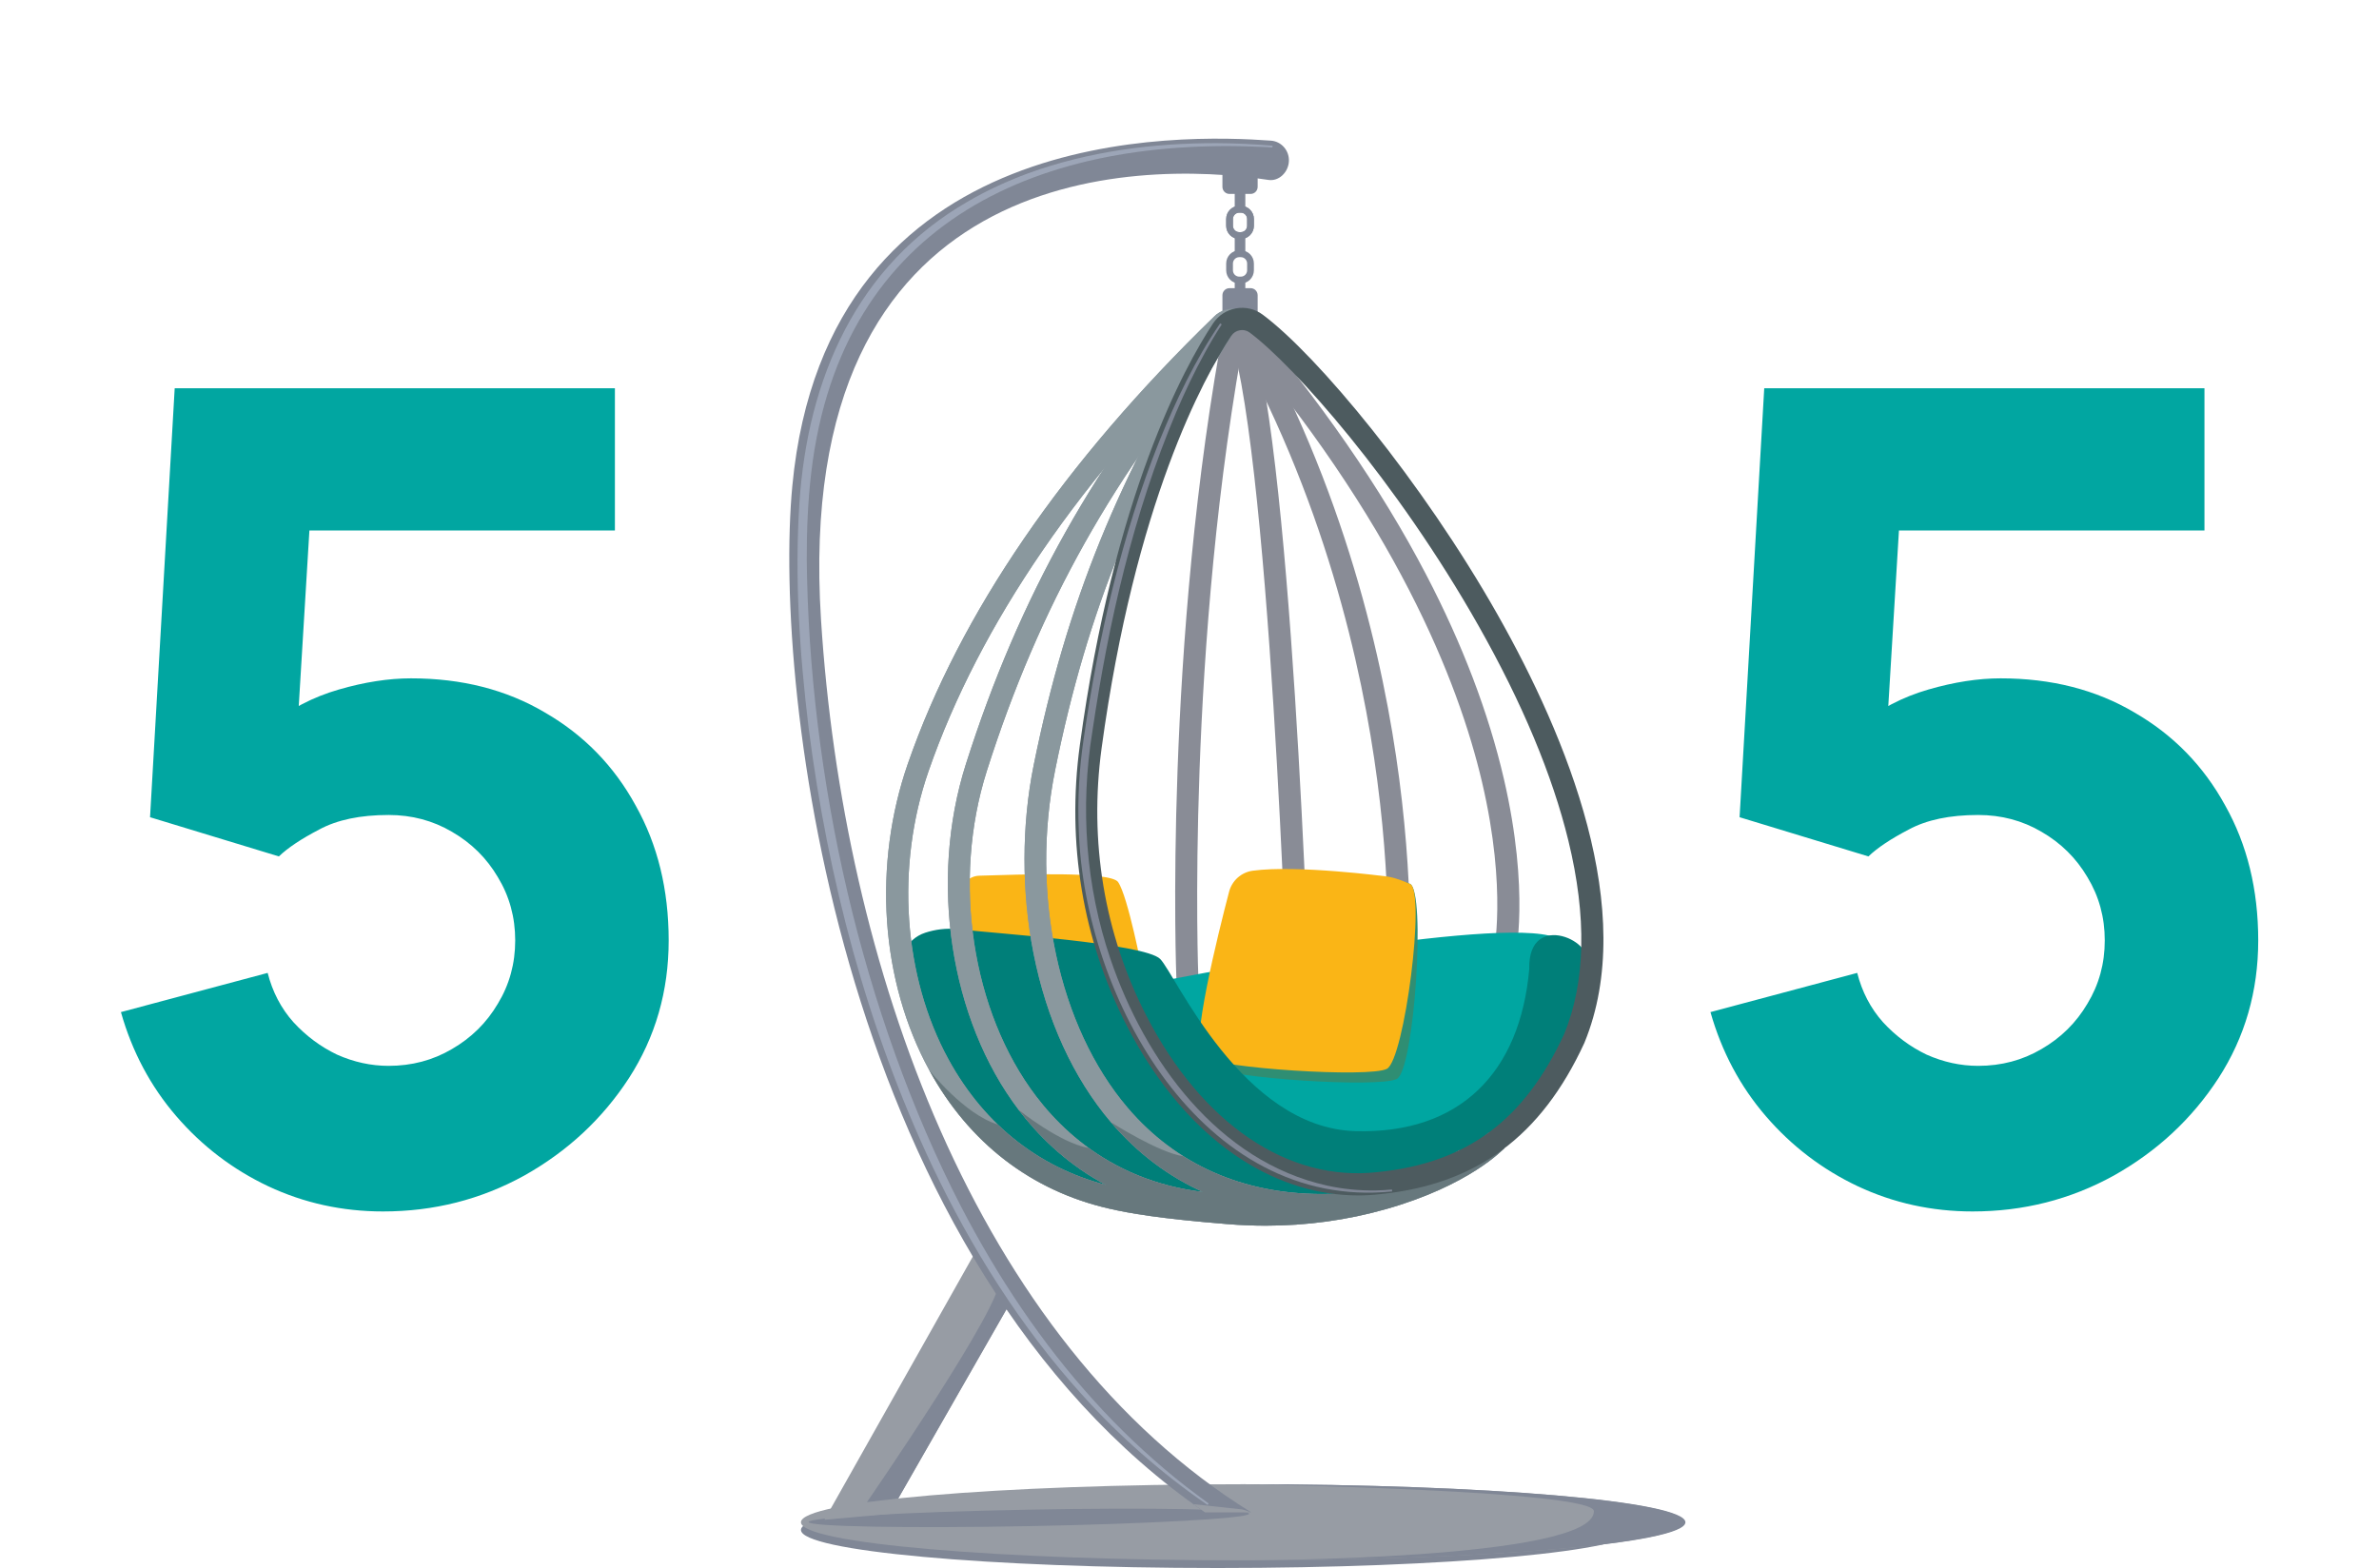 <svg width="223" height="147" viewBox="0 0 223 147" fill="none" xmlns="http://www.w3.org/2000/svg">
<g clip-path="url(#clip0_766_4132)">
<path d="M110.274 91.861C110.261 91.551 109.036 60.461 114.866 29.773L116.89 30.176C111.108 60.612 112.321 91.462 112.334 91.77L110.275 91.861L110.274 91.861Z" fill="#898C96"/>
<path d="M120.746 94.996C120.73 94.45 119.029 40.254 114.927 30.376L116.827 29.57C121.076 39.801 122.737 92.686 122.806 94.932L120.746 94.996V94.996Z" fill="#898C96"/>
<path d="M132.009 92.795L129.957 92.611C129.964 92.533 130.619 84.701 129.101 73.173C127.702 62.551 124.117 46.523 114.984 30.492L116.77 29.453C126.084 45.803 129.733 62.139 131.153 72.963C132.693 84.705 132.038 92.472 132.01 92.796L132.009 92.795Z" fill="#898C96"/>
<path d="M141.983 90.019L139.978 89.539L140.981 89.78L139.977 89.542C139.991 89.483 141.311 83.508 138.921 73.323C136.71 63.899 130.782 48.847 115.101 30.658L116.655 29.289C123.723 37.487 129.454 45.762 133.689 53.884C137.087 60.403 139.536 66.84 140.968 73.018C143.426 83.626 142.044 89.763 141.984 90.019H141.983Z" fill="#898C96"/>
<path d="M108.228 92.1C108.228 92.1 138.305 86.109 145.2 87.709C152.096 89.309 142.428 100.227 142.428 100.227L138.614 104.797L126.117 107.589L117.771 103.468L112.7 99.081L108.228 92.101V92.1Z" fill="#00A6A1"/>
<path d="M118.363 82.576C117.296 82.722 116.42 83.498 116.146 84.549C115.118 88.481 112.457 99.161 113.635 100.028C115.082 101.092 129.292 102.006 130.936 101.15C132.58 100.294 133.68 83.528 132.167 82.863C130.655 82.199 130.867 83.108 130.867 83.108C130.867 83.108 122.502 82.01 118.363 82.576V82.576Z" fill="#2F8E73"/>
<path d="M90.038 84.081C89.954 83.034 90.752 82.13 91.79 82.098C95.653 81.98 104.099 81.671 104.807 82.693C105.727 84.022 107.072 91.009 107.072 91.009L90.501 89.78L90.038 84.081V84.081Z" fill="#FAB516"/>
<path d="M117.427 81.631C116.361 81.776 115.485 82.553 115.21 83.604C114.182 87.535 111.521 98.216 112.7 99.083C114.147 100.147 128.356 101.06 130.001 100.205C131.645 99.349 133.68 83.528 132.167 82.863C130.654 82.198 129.93 82.163 129.93 82.163C129.93 82.163 121.566 81.065 117.426 81.631H117.427Z" fill="#FAB516"/>
<path d="M84.65 91.854C83.953 90.053 84.91 88.033 86.732 87.442C87.621 87.154 88.667 86.984 89.812 87.115C93.299 87.514 107.307 88.445 108.754 89.907C110.201 91.37 116.42 105.757 127.07 106.046C136.87 106.312 142.493 100.541 143.348 90.839C143.217 85.189 149.925 88.379 148.591 90.573C148.591 90.573 149.22 111.946 120.818 113.306C92.673 114.654 87.167 98.356 84.65 91.855V91.854Z" fill="#007F79"/>
<path d="M114.142 147.002C135.715 147.002 153.203 145.405 153.203 143.435C153.203 141.464 135.715 139.867 114.142 139.867C92.569 139.867 75.08 141.464 75.08 143.435C75.08 145.405 92.569 147.002 114.142 147.002Z" fill="#808796"/>
<path d="M116.47 146.284C139.33 146.284 157.861 144.686 157.861 142.716C157.861 140.746 139.33 139.148 116.47 139.148C93.611 139.148 75.079 140.746 75.079 142.716C75.079 144.686 93.611 146.284 116.47 146.284Z" fill="#979CA4"/>
<path d="M96.46 143.076C107.862 142.86 117.098 142.34 117.091 141.914C117.083 141.488 107.833 141.317 96.431 141.532C85.029 141.747 75.793 142.267 75.8 142.694C75.808 143.12 85.058 143.291 96.46 143.076Z" fill="#808796"/>
<path d="M77.285 142.478L91.873 116.586L95.03 121.549L83.367 141.934L77.285 142.478Z" fill="#979CA4"/>
<path d="M81.262 140.828C81.262 140.828 94.412 121.774 93.625 119.968C92.837 118.161 95.029 121.551 95.029 121.551L84.201 140.477L81.262 140.828Z" fill="#808796"/>
<path d="M117.291 141.789C91.325 125.671 79.009 90.323 76.959 58.098C74.242 15.361 106.32 14.937 118.891 16.867C119.885 17.02 120.758 16.151 120.816 15.132C120.873 14.125 120.123 13.256 119.131 13.185C111.03 12.607 77.514 11.335 74.271 45.55C72.426 65.016 78.868 118.302 112.953 141.789H117.29H117.291Z" fill="#808796"/>
<path d="M123.88 114.025C115.863 114.025 109.063 110.996 104.132 105.204C100.615 101.073 98.106 95.592 96.876 89.354C95.748 83.631 95.754 77.378 96.892 71.75C99.956 56.607 104.82 44.616 113.681 30.359L115.427 31.468C106.706 45.497 101.921 57.288 98.912 72.167C96.558 83.806 99.22 96.241 105.695 103.847C110.221 109.162 116.488 111.943 123.894 111.943C124.422 111.943 124.955 111.929 125.495 111.9L125.531 111.898H125.568C125.62 111.904 130.755 111.926 136.806 107.825L137.954 109.555C131.63 113.84 126.267 113.982 125.591 113.982H125.57C125.001 114.011 124.438 114.026 123.881 114.026L123.88 114.025Z" fill="#8A989E"/>
<path d="M122.241 114.289C119.914 114.289 118.178 114.056 117.718 113.988C117.162 114.015 116.616 114.028 116.081 114.028C105.394 114.028 99.014 108.682 95.496 104.061C89.054 95.6 87.062 82.567 90.541 71.632C95.542 55.911 102.708 43.144 113.775 30.234L115.332 31.599C104.456 44.285 97.415 56.83 92.504 72.271C89.223 82.583 91.083 94.849 97.131 102.792C100.535 107.263 106.871 112.474 117.718 111.903L117.828 111.898L117.935 111.915C117.995 111.925 124.076 112.877 129.568 111.243L130.15 113.241C127.378 114.065 124.525 114.289 122.242 114.289H122.241Z" fill="#8A989E"/>
<path d="M118.632 114.909C117.462 114.909 116.284 114.861 115.101 114.765C108.588 114.238 105.815 113.734 103.962 113.308C96.664 111.634 90.834 107.144 87.103 100.323C84.86 96.223 83.493 91.398 83.148 86.368C82.805 81.368 83.478 76.265 85.095 71.609C89.992 57.51 99.658 43.397 113.826 29.66C114.266 29.207 115.395 28.566 116.701 29.232L115.773 31.092C115.704 31.056 115.495 30.95 115.295 31.122L115.264 31.159L115.266 31.149C101.326 44.662 91.83 58.506 87.039 72.299C83.947 81.204 84.662 91.555 88.907 99.315C92.346 105.602 97.709 109.738 104.418 111.277C106.096 111.662 108.845 112.171 115.265 112.689C120.111 113.081 124.859 112.629 129.374 111.347C136.546 109.31 139.498 106.232 139.527 106.201L141.031 107.625C140.899 107.767 137.719 111.141 129.932 113.352C126.285 114.388 122.497 114.909 118.632 114.909V114.909Z" fill="#8A989E"/>
<path d="M117.231 15.227H115.244C114.881 15.227 114.586 15.524 114.586 15.892V17.516C114.586 17.883 114.881 18.181 115.244 18.181H117.231C117.594 18.181 117.889 17.883 117.889 17.516V15.892C117.889 15.524 117.594 15.227 117.231 15.227Z" fill="#808796"/>
<path d="M116.372 16.875H116.1C115.901 16.875 115.739 17.038 115.739 17.24V19.464C115.739 19.666 115.901 19.829 116.1 19.829H116.372C116.571 19.829 116.733 19.666 116.733 19.464V17.24C116.733 17.038 116.571 16.875 116.372 16.875Z" fill="#808796"/>
<path d="M116.436 21.945H116.035C115.872 21.945 115.739 22.079 115.739 22.245V23.637C115.739 23.802 115.872 23.936 116.035 23.936H116.436C116.6 23.936 116.733 23.802 116.733 23.637V22.245C116.733 22.079 116.6 21.945 116.436 21.945Z" fill="#808796"/>
<path d="M116.436 26.094H116.035C115.872 26.094 115.739 26.228 115.739 26.393V27.785C115.739 27.95 115.872 28.084 116.035 28.084H116.436C116.6 28.084 116.733 27.95 116.733 27.785V26.393C116.733 26.228 116.6 26.094 116.436 26.094Z" fill="#808796"/>
<path d="M116.313 22.404H116.162C115.487 22.404 114.938 21.849 114.938 21.167V20.534C114.938 19.852 115.486 19.297 116.162 19.297H116.313C116.987 19.297 117.537 19.851 117.537 20.534V21.167C117.537 21.848 116.988 22.404 116.313 22.404ZM116.162 19.938C115.836 19.938 115.572 20.205 115.572 20.534V21.167C115.572 21.496 115.836 21.763 116.162 21.763H116.313C116.638 21.763 116.902 21.496 116.902 21.167V20.534C116.902 20.205 116.638 19.938 116.313 19.938H116.162Z" fill="#808796"/>
<path d="M116.313 22.404H116.162C115.487 22.404 114.938 21.849 114.938 21.167V20.534C114.938 19.852 115.486 19.297 116.162 19.297H116.313C116.987 19.297 117.537 19.851 117.537 20.534V21.167C117.537 21.848 116.988 22.404 116.313 22.404ZM116.162 19.938C115.836 19.938 115.572 20.205 115.572 20.534V21.167C115.572 21.496 115.836 21.763 116.162 21.763H116.313C116.638 21.763 116.902 21.496 116.902 21.167V20.534C116.902 20.205 116.638 19.938 116.313 19.938H116.162Z" fill="#808796"/>
<path d="M116.313 26.576H116.162C115.487 26.576 114.938 26.021 114.938 25.339V24.706C114.938 24.024 115.486 23.469 116.162 23.469H116.313C116.987 23.469 117.537 24.023 117.537 24.706V25.339C117.537 26.02 116.988 26.576 116.313 26.576ZM116.162 24.11C115.836 24.11 115.572 24.377 115.572 24.706V25.339C115.572 25.668 115.836 25.935 116.162 25.935H116.313C116.638 25.935 116.902 25.668 116.902 25.339V24.706C116.902 24.377 116.638 24.11 116.313 24.11H116.162V24.11Z" fill="#808796"/>
<path d="M117.231 27.016H115.244C114.881 27.016 114.586 27.313 114.586 27.681V29.305C114.586 29.672 114.881 29.97 115.244 29.97H117.231C117.594 29.97 117.889 29.672 117.889 29.305V27.681C117.889 27.313 117.594 27.016 117.231 27.016Z" fill="#808796"/>
<path d="M116.47 141.513L111.86 141.016L112.954 141.786H117.29L116.47 141.513Z" fill="#979CA4"/>
<path d="M157.986 142.715C157.986 144.685 139.454 146.283 116.595 146.283C116.595 146.283 149.433 146.283 149.41 141.674C149.4 139.704 116.595 139.148 116.595 139.148C139.454 139.148 157.986 140.746 157.986 142.716V142.715Z" fill="#808796"/>
<g opacity="0.71">
<path d="M119.272 13.827C97.721 12.544 78.867 20.545 76.047 44.284C75.725 46.99 75.618 49.715 75.622 52.44C75.83 72.806 80.763 95.019 90.086 113.119C93.496 119.688 97.64 125.927 102.614 131.394C104.943 133.968 107.495 136.384 110.18 138.576C110.852 139.114 111.549 139.667 112.242 140.177L113.292 140.952L113.196 141.092C108.881 138.134 104.909 134.628 101.404 130.729C95.671 124.394 91.07 117.053 87.393 109.331C81.293 96.413 77.61 82.412 75.799 68.242C74.951 61.254 74.477 54.187 74.935 47.15C75.708 35.442 80.339 24.866 90.749 18.878C92.535 17.834 94.466 16.955 96.403 16.238C102.056 14.187 108.091 13.406 114.073 13.422C115.813 13.432 117.552 13.513 119.283 13.658L119.272 13.828V13.827Z" fill="#A8B2C4"/>
</g>
<path d="M123.88 114.025C115.863 114.025 109.063 110.996 104.132 105.204C100.615 101.073 98.106 95.592 96.876 89.354C95.748 83.631 95.754 77.378 96.892 71.75C99.956 56.607 104.82 44.616 113.681 30.359L115.427 31.468C106.706 45.497 101.921 57.288 98.912 72.167C96.558 83.806 99.22 96.241 105.695 103.847C110.221 109.162 116.488 111.943 123.894 111.943C124.422 111.943 124.955 111.929 125.495 111.9L125.531 111.898H125.568C125.62 111.904 130.755 111.926 136.806 107.825L137.954 109.555C131.63 113.84 126.267 113.982 125.591 113.982H125.57C125.001 114.011 124.438 114.026 123.881 114.026L123.88 114.025Z" fill="#8A989E"/>
<path d="M122.241 114.289C119.914 114.289 118.178 114.056 117.718 113.988C117.162 114.015 116.616 114.028 116.081 114.028C105.394 114.028 99.014 108.682 95.496 104.061C89.054 95.6 87.062 82.567 90.541 71.632C95.542 55.911 102.708 43.144 113.775 30.234L115.332 31.599C104.456 44.285 97.415 56.83 92.504 72.271C89.223 82.583 91.083 94.849 97.131 102.792C100.535 107.263 106.871 112.474 117.718 111.903L117.828 111.898L117.935 111.915C117.995 111.925 124.076 112.877 129.568 111.243L130.15 113.241C127.378 114.065 124.525 114.289 122.242 114.289H122.241Z" fill="#8A989E"/>
<path d="M118.632 114.909C117.462 114.909 116.284 114.861 115.101 114.765C108.588 114.238 105.815 113.734 103.962 113.308C96.664 111.634 90.834 107.144 87.103 100.323C84.86 96.223 83.493 91.398 83.148 86.368C82.805 81.368 83.478 76.265 85.095 71.609C89.992 57.51 99.658 43.397 113.826 29.66C114.266 29.207 115.395 28.566 116.701 29.232L115.773 31.092C115.704 31.056 115.495 30.95 115.295 31.122L115.264 31.159L115.266 31.149C101.326 44.662 91.83 58.506 87.039 72.299C83.947 81.204 84.662 91.555 88.907 99.315C92.346 105.602 97.709 109.738 104.418 111.277C106.096 111.662 108.845 112.171 115.265 112.689C120.111 113.081 124.859 112.629 129.374 111.347C136.546 109.31 139.498 106.232 139.527 106.201L141.031 107.625C140.899 107.767 137.719 111.141 129.932 113.352C126.285 114.388 122.497 114.909 118.632 114.909V114.909Z" fill="#8A989E"/>
<path opacity="0.72" d="M95.496 104.062C97.352 106.498 100.003 109.138 103.663 111.088C99.766 110.064 96.345 108.145 93.519 105.418C90.367 104.462 87.103 100.32 87.103 100.32C90.834 107.141 96.663 111.631 103.962 113.306C105.814 113.73 108.588 114.236 115.101 114.763C116.284 114.859 117.461 114.907 118.631 114.907C122.497 114.907 126.284 114.385 129.931 113.35C137.718 111.138 140.898 107.765 141.03 107.622L139.526 106.198C139.512 106.214 138.724 107.035 136.989 108.106L136.805 107.829C130.754 111.929 125.619 111.906 125.566 111.902H125.492C124.953 111.931 124.42 111.945 123.891 111.945C119.011 111.945 114.625 110.738 110.906 108.392C108.61 108.067 104.131 105.207 104.131 105.207C106.574 108.076 109.476 110.266 112.757 111.747C108.276 111.203 104.758 109.591 102.033 107.613C99.395 107.189 95.496 104.061 95.496 104.061L95.496 104.062Z" fill="#5B6C71"/>
<path d="M127.291 112.072C123.593 112.072 119.883 110.942 116.456 108.752C112.188 106.025 108.435 101.663 105.606 96.14C101.488 88.104 99.972 79.016 101.221 69.857C104.415 46.428 111.009 34.416 113.696 30.338C114.197 29.576 114.966 29.069 115.858 28.911C116.749 28.752 117.641 28.962 118.368 29.504C123.438 33.274 133.298 45.104 140.388 57.639C146.894 69.142 153.584 85.438 148.521 97.755L148.503 97.796C144.469 106.543 138.392 111.041 129.377 111.953C128.683 112.033 127.988 112.074 127.291 112.074V112.072ZM116.43 30.943C116.359 30.943 116.286 30.949 116.214 30.962C115.882 31.021 115.596 31.21 115.41 31.493C112.802 35.45 106.398 47.139 103.261 70.141C102.071 78.872 103.514 87.532 107.435 95.183C112.65 105.36 120.772 110.855 129.155 109.881C137.494 109.039 142.878 105.045 146.624 96.936C148.625 92.052 148.757 85.954 147.014 78.811C145.518 72.677 142.686 65.901 138.597 58.672C130.915 45.089 121.255 34.238 117.145 31.18C116.934 31.024 116.685 30.942 116.429 30.942L116.43 30.943Z" fill="#4D5B5F"/>
<path d="M130.496 111.697C112.73 113.529 101.629 93.613 101.122 77.842C100.995 74.969 101.158 72.085 101.584 69.242C102.963 59.734 105.114 50.288 108.672 41.357C110.241 37.516 112.024 33.734 114.376 30.312L114.524 30.415C113.96 31.278 113.435 32.167 112.941 33.073C111.944 34.881 111.06 36.75 110.249 38.65C106.233 48.178 103.904 58.358 102.396 68.576C101.238 75.688 101.765 83.079 104.089 89.902C107.33 99.438 114.179 108.884 124.395 111.15C125.887 111.477 127.42 111.631 128.949 111.607C129.459 111.598 129.97 111.568 130.477 111.517L130.497 111.697H130.496Z" fill="#808796"/>
</g>
<path d="M35.904 113.575C32.09 113.575 28.502 112.788 25.142 111.212C21.817 109.637 18.947 107.45 16.532 104.65C14.117 101.85 12.384 98.595 11.335 94.885L25.09 91.21C25.544 92.995 26.349 94.535 27.505 95.83C28.695 97.125 30.059 98.14 31.599 98.875C33.175 99.575 34.785 99.925 36.429 99.925C38.599 99.925 40.577 99.4 42.362 98.35C44.182 97.3 45.617 95.882 46.667 94.097C47.752 92.312 48.294 90.335 48.294 88.165C48.294 85.995 47.752 84.017 46.667 82.233C45.617 80.448 44.182 79.03 42.362 77.98C40.577 76.93 38.599 76.405 36.429 76.405C33.77 76.405 31.599 76.86 29.919 77.77C28.239 78.645 26.98 79.485 26.14 80.29L14.065 76.615L16.375 36.4H57.639V49.735H24.25L29.29 45.01L27.715 70.945L25.299 68.005C27.189 66.465 29.342 65.345 31.757 64.645C34.172 63.945 36.429 63.595 38.529 63.595C43.289 63.595 47.472 64.662 51.077 66.797C54.717 68.897 57.552 71.802 59.582 75.513C61.647 79.188 62.679 83.405 62.679 88.165C62.679 92.925 61.437 97.23 58.952 101.08C56.467 104.895 53.194 107.94 49.135 110.215C45.075 112.455 40.664 113.575 35.904 113.575Z" fill="#01A6A1"/>
<path d="M184.904 113.575C181.089 113.575 177.502 112.788 174.142 111.212C170.817 109.637 167.947 107.45 165.532 104.65C163.117 101.85 161.384 98.595 160.334 94.885L174.089 91.21C174.544 92.995 175.349 94.535 176.504 95.83C177.694 97.125 179.059 98.14 180.599 98.875C182.174 99.575 183.784 99.925 185.429 99.925C187.599 99.925 189.577 99.4 191.362 98.35C193.182 97.3 194.617 95.882 195.667 94.097C196.752 92.312 197.294 90.335 197.294 88.165C197.294 85.995 196.752 84.017 195.667 82.233C194.617 80.448 193.182 79.03 191.362 77.98C189.577 76.93 187.599 76.405 185.429 76.405C182.769 76.405 180.599 76.86 178.919 77.77C177.239 78.645 175.979 79.485 175.139 80.29L163.064 76.615L165.374 36.4H206.639V49.735H173.249L178.289 45.01L176.714 70.945L174.299 68.005C176.189 66.465 178.342 65.345 180.757 64.645C183.172 63.945 185.429 63.595 187.529 63.595C192.289 63.595 196.472 64.662 200.077 66.797C203.717 68.897 206.552 71.802 208.582 75.513C210.647 79.188 211.679 83.405 211.679 88.165C211.679 92.925 210.437 97.23 207.952 101.08C205.467 104.895 202.194 107.94 198.134 110.215C194.074 112.455 189.664 113.575 184.904 113.575Z" fill="#01A6A1"/>
<defs>
<clipPath id="clip0_766_4132">
<rect width="84" height="134" fill="white" transform="translate(73.985 13)"/>
</clipPath>
</defs>
</svg>
